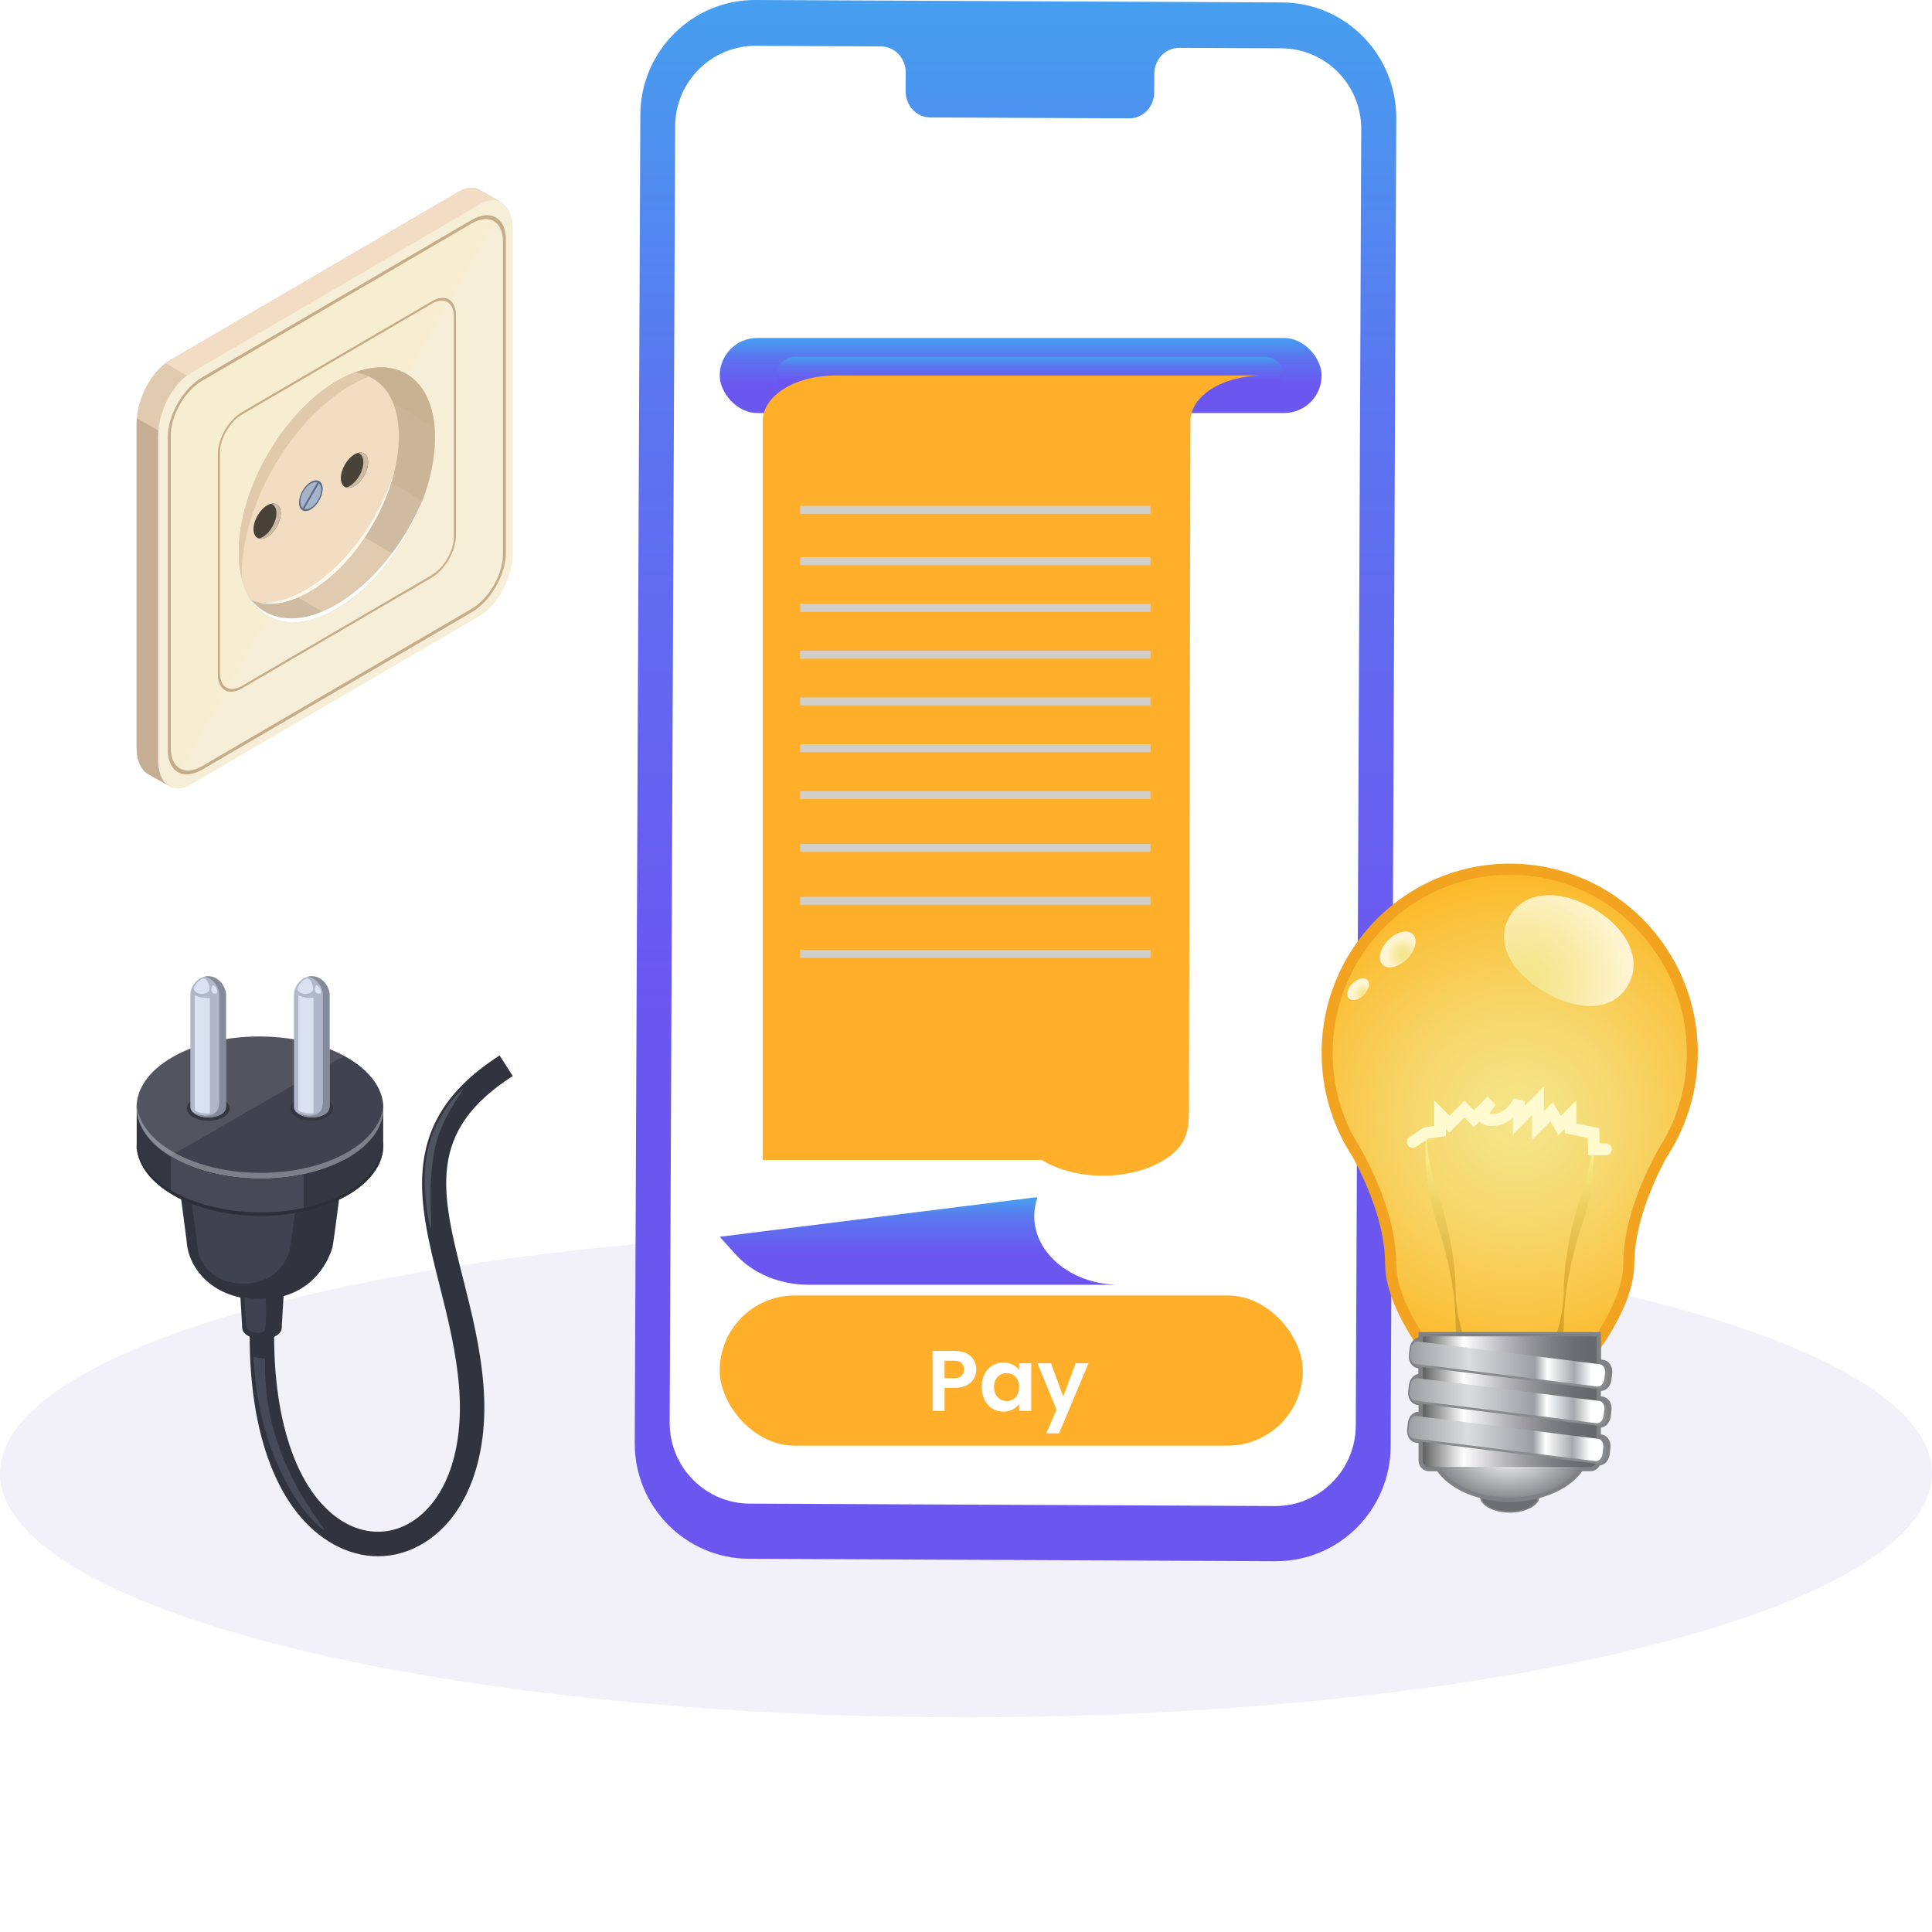 <svg width="90" height="90" viewBox="0 0 90 90" fill="none" xmlns="http://www.w3.org/2000/svg">
<ellipse cx="45" cy="68.636" rx="45" ry="11.364" fill="#F2F1F9"/>
<path d="M23.36 9.425L22.425 8.89C22.425 8.891 22.426 8.892 22.426 8.892C22.152 8.693 21.78 8.689 21.368 8.93L7.884 16.801C7.045 17.291 6.364 18.605 6.364 19.737V34.81C6.364 35.447 6.58 35.89 6.919 36.069H6.919L8.025 36.691C8.025 36.691 7.793 36.301 7.616 36.094C7.703 36.064 7.792 36.025 7.884 35.971L21.368 28.1C22.207 27.61 22.888 26.296 22.888 25.164V10.091C22.888 9.789 22.838 9.531 22.75 9.323C23.066 9.578 23.36 9.425 23.36 9.425Z" fill="#E0CBB0"/>
<path d="M6.363 19.737V34.809C6.363 35.447 6.579 35.89 6.918 36.068H6.918L8.024 36.691C8.024 36.691 7.792 36.3 7.615 36.094C7.702 36.064 7.791 36.025 7.883 35.971L15.771 31.367V24.963L6.376 19.478C6.368 19.565 6.363 19.652 6.363 19.737Z" fill="#C6AE95"/>
<path d="M22.887 10.091C22.887 9.788 22.837 9.531 22.75 9.323C23.066 9.578 23.36 9.425 23.36 9.425L22.425 8.89C22.425 8.891 22.425 8.891 22.426 8.892C22.152 8.693 21.779 8.689 21.367 8.93L7.884 16.8C7.825 16.835 7.768 16.874 7.711 16.916L18.303 23.098L22.887 19.297V10.091H22.887Z" fill="#F2DCC4"/>
<path d="M22.368 28.678L8.884 36.549C8.045 37.039 7.364 36.519 7.364 35.387V20.314C7.364 19.183 8.045 17.868 8.884 17.378L22.368 9.507C23.207 9.017 23.888 9.537 23.888 10.669V25.741C23.888 26.873 23.207 28.188 22.368 28.678Z" fill="#F7EED7"/>
<path d="M21.978 28.518L9.409 35.856C8.532 36.367 7.819 35.956 7.819 34.939V20.355C7.819 19.338 8.532 18.094 9.409 17.583L21.978 10.245C22.855 9.733 23.568 10.145 23.568 11.162V25.745C23.568 26.763 22.855 28.006 21.978 28.518ZM9.409 17.746C8.61 18.212 7.959 19.346 7.959 20.274V34.857C7.959 35.784 8.61 36.16 9.409 35.693L21.978 28.355C22.778 27.889 23.428 26.755 23.428 25.827V11.244C23.428 10.316 22.778 9.942 21.978 10.408L9.409 17.746Z" fill="#C6AD89"/>
<g opacity="0.6">
<path opacity="0.6" d="M8.419 35.814L23.035 10.325C22.77 10.152 22.395 10.165 21.978 10.408L9.409 17.746C8.609 18.212 7.959 19.347 7.959 20.274V34.857C7.959 35.341 8.137 35.672 8.419 35.814Z" fill="#F9ECC7"/>
</g>
<path d="M18.906 24.95C20.702 21.843 20.721 18.474 18.947 17.425C17.172 16.377 14.278 18.045 12.482 21.152C10.685 24.259 10.667 27.628 12.441 28.676C14.215 29.725 17.11 28.056 18.906 24.95Z" fill="#CEBBA1"/>
<path d="M15.567 24.203L13.06 27.343L15.218 28.603C15.374 28.53 15.533 28.448 15.694 28.354C16.682 27.777 17.596 26.879 18.343 25.824L15.567 24.203Z" fill="#E0CBB0"/>
<path opacity="0.4" d="M15.694 17.747C15.448 17.89 15.207 18.054 14.972 18.234V20.598L19.672 23.341C20.049 22.35 20.265 21.332 20.265 20.382C20.265 17.453 18.219 16.273 15.694 17.747Z" fill="#C6AD89"/>
<path opacity="0.4" d="M20.246 19.918C20.051 17.493 18.316 16.482 16.132 17.516L20.246 19.918Z" fill="#C6AD89"/>
<path d="M14.435 27.55C16.724 26.213 18.58 22.977 18.58 20.321C18.58 18.531 17.736 17.462 16.485 17.365C16.227 17.463 15.963 17.589 15.694 17.746C13.169 19.22 11.122 22.789 11.122 25.718C11.122 26.645 11.327 27.396 11.687 27.943C12.419 28.269 13.381 28.166 14.435 27.55Z" fill="#F2DDC2"/>
<path d="M20.12 26.901L11.267 32.069C10.65 32.429 10.148 32.14 10.148 31.423V21.152C10.148 20.436 10.65 19.56 11.267 19.2L20.12 14.032C20.737 13.671 21.239 13.961 21.239 14.677V24.948C21.239 25.665 20.737 26.54 20.12 26.901ZM11.267 19.314C10.704 19.643 10.246 20.441 10.246 21.095V31.365C10.246 32.019 10.704 32.283 11.267 31.954L20.12 26.786C20.683 26.457 21.141 25.659 21.141 25.006V14.735C21.141 14.082 20.683 13.818 20.12 14.146L11.267 19.314Z" fill="#C6AD89"/>
<path d="M15.029 22.769C15.029 23.122 14.783 23.552 14.479 23.729C14.175 23.907 13.929 23.764 13.929 23.412C13.929 23.059 14.175 22.629 14.479 22.452C14.783 22.274 15.029 22.416 15.029 22.769Z" fill="#5D6D89"/>
<path opacity="0.5" d="M14.883 22.423L14.108 23.775C14.206 23.822 14.335 23.811 14.478 23.728C14.782 23.55 15.028 23.12 15.028 22.768C15.028 22.602 14.972 22.485 14.883 22.423Z" fill="#5D6D89"/>
<path d="M14.963 22.806C14.963 23.117 14.746 23.496 14.478 23.653C14.21 23.809 13.993 23.684 13.993 23.373C13.993 23.062 14.21 22.683 14.478 22.527C14.746 22.371 14.963 22.496 14.963 22.806Z" fill="#A6B4C9"/>
<path d="M14.102 23.661C14.124 23.679 14.148 23.694 14.176 23.703L14.855 22.519C14.833 22.5 14.809 22.486 14.781 22.477L14.102 23.661Z" fill="#5D6D89"/>
<path d="M13.079 23.907C13.079 24.313 12.796 24.809 12.445 25.013C12.095 25.218 11.81 25.054 11.81 24.647C11.81 24.241 12.095 23.746 12.445 23.541C12.796 23.337 13.079 23.5 13.079 23.907Z" fill="#494238"/>
<path d="M17.147 21.533C17.147 21.939 16.863 22.434 16.512 22.639C16.162 22.843 15.878 22.68 15.878 22.273C15.878 21.867 16.162 21.371 16.512 21.167C16.863 20.962 17.147 21.126 17.147 21.533Z" fill="#494238"/>
<path d="M15.694 28.148C13.986 29.145 12.489 28.972 11.653 27.889C12.42 29.121 13.942 29.378 15.694 28.354C17.447 27.331 18.968 25.298 19.735 23.17C18.899 25.23 17.402 27.151 15.694 28.148Z" fill="white"/>
<path opacity="0.4" d="M11.26 26.79C11.26 23.545 13.527 19.591 16.324 17.958C16.618 17.786 16.906 17.65 17.186 17.542C16.971 17.445 16.737 17.385 16.485 17.365C16.227 17.463 15.963 17.589 15.694 17.746C13.169 19.22 11.122 22.789 11.122 25.718C11.122 26.172 11.172 26.583 11.264 26.949C11.263 26.896 11.26 26.845 11.26 26.79Z" fill="#C6AD89"/>
<path d="M14.267 27.464C13.49 27.917 12.76 28.113 12.123 28.081C12.784 28.212 13.579 28.05 14.436 27.55C16.264 26.483 17.814 24.204 18.365 21.977C17.669 24.206 16.096 26.396 14.267 27.464Z" fill="#FFFAEE"/>
<path d="M12.623 23.467C12.777 23.512 12.877 23.666 12.877 23.907C12.877 24.314 12.592 24.809 12.242 25.014C12.18 25.049 12.12 25.074 12.064 25.087C12.17 25.118 12.302 25.097 12.444 25.014C12.795 24.809 13.079 24.314 13.079 23.907C13.079 23.572 12.886 23.402 12.623 23.467Z" fill="#CEBBA1"/>
<path d="M16.682 21.095C16.831 21.143 16.927 21.296 16.927 21.532C16.927 21.939 16.643 22.434 16.293 22.639C16.234 22.673 16.177 22.696 16.123 22.711C16.23 22.745 16.365 22.725 16.512 22.639C16.863 22.434 17.147 21.939 17.147 21.532C17.147 21.194 16.95 21.025 16.682 21.095Z" fill="#CEBBA1"/>
<path d="M16.056 53.909H8.181C8.832 58.846 8.675 57.641 8.699 57.889C8.82 59.176 9.996 60.527 12.07 60.527C14.144 60.527 15.114 59.243 15.467 58.175C15.521 58.013 15.573 57.566 16.056 53.909Z" fill="#31343F"/>
<path d="M12.857 62.229C12.499 62.436 11.915 62.435 11.555 62.228C11.194 62.02 11.192 61.683 11.551 61.476C11.91 61.269 12.493 61.27 12.854 61.477C13.215 61.685 13.216 62.022 12.857 62.229Z" fill="#31343F"/>
<path d="M13.123 61.83H11.283L11.092 58.617H13.315L13.123 61.83Z" fill="#31343F"/>
<path d="M17.608 72.497C16.91 72.497 16.206 72.312 15.539 71.941C12.972 70.512 11.549 66.823 11.634 61.82L12.773 61.84C12.696 66.343 13.938 69.748 16.093 70.948C17.113 71.515 18.246 71.489 19.203 70.876C20.798 69.854 21.615 67.52 21.386 64.631C21.254 62.952 20.854 61.37 20.468 59.842C19.474 55.909 18.536 52.195 23.274 49.168L23.888 50.126C19.84 52.711 20.567 55.585 21.572 59.564C21.97 61.138 22.381 62.767 22.522 64.542C22.784 67.856 21.773 70.581 19.817 71.833C19.127 72.275 18.371 72.497 17.608 72.497Z" fill="#31343F"/>
<path d="M12.379 60.476C12.04 60.511 11.765 60.521 11.385 60.442C11.389 60.516 11.45 61.785 11.486 61.848C11.618 62.076 12.108 62.161 12.304 62.019C12.439 61.941 12.379 60.476 12.379 60.476Z" fill="#3F434F"/>
<path d="M13.855 55.615H8.878C9.29 58.735 9.191 57.973 9.206 58.129C9.282 58.943 10.025 59.796 11.336 59.796C12.646 59.796 13.259 58.985 13.483 58.31C13.517 58.208 13.55 57.926 13.855 55.615Z" fill="#3F434F"/>
<path d="M16.188 53.945C13.95 55.234 10.311 55.228 8.059 53.931C5.808 52.633 5.797 50.536 8.034 49.246C10.272 47.957 13.911 47.963 16.163 49.261C18.414 50.558 18.425 52.656 16.188 53.945Z" fill="#3F434F"/>
<path d="M16.188 53.674C13.951 54.964 10.312 54.957 8.06 53.66C6.986 53.041 6.423 52.24 6.369 51.432C6.302 52.33 6.866 53.242 8.06 53.93C10.312 55.228 13.951 55.234 16.188 53.945C17.359 53.27 17.913 52.374 17.853 51.488C17.794 52.284 17.24 53.069 16.188 53.674Z" fill="#7C8189"/>
<path opacity="0.1" d="M7.931 53.852L16.024 49.188C13.764 47.967 10.228 47.982 8.034 49.246C5.841 50.51 5.81 52.55 7.931 53.852Z" fill="white"/>
<path d="M10.408 52.045C10.018 52.269 9.385 52.268 8.993 52.042C8.602 51.816 8.6 51.451 8.989 51.227C9.378 51.003 10.012 51.004 10.403 51.23C10.795 51.455 10.797 51.82 10.408 52.045Z" fill="#343742"/>
<path d="M10.528 51.512V46.32C10.528 46.318 10.528 46.316 10.528 46.314V46.307H10.527C10.514 45.982 10.211 45.479 9.696 45.479C9.18 45.479 8.875 45.981 8.869 46.307H8.869V46.311C8.869 46.313 8.869 46.315 8.869 46.317V51.554H8.87C8.864 51.682 8.944 51.811 9.114 51.909C9.441 52.097 9.97 52.098 10.295 51.911C10.484 51.802 10.512 51.685 10.528 51.512Z" fill="#B0B7C9"/>
<path d="M10.527 51.512V46.319C10.527 46.318 10.527 46.315 10.527 46.314V46.307H10.526C10.513 45.981 10.211 45.479 9.695 45.479C9.64 45.479 9.589 45.486 9.539 45.496C9.959 45.585 10.202 46.016 10.214 46.307H10.215V46.314C10.215 46.316 10.215 46.318 10.215 46.32V51.338C10.209 51.522 10.171 51.758 9.982 51.866C9.714 52.021 9.351 52.004 8.989 51.814C9.023 51.848 9.063 51.88 9.113 51.909C9.441 52.097 9.969 52.098 10.294 51.911C10.483 51.802 10.535 51.67 10.527 51.512Z" fill="#868B9B"/>
<path d="M9.03 46.087C8.997 45.967 9.293 45.582 9.497 45.582C9.65 45.592 9.776 45.881 9.756 46.087C9.729 46.361 9.11 46.378 9.03 46.087Z" fill="#DAE2F2"/>
<path d="M9.071 46.36C9.071 46.36 9.071 51.581 9.071 51.71C9.301 51.92 9.776 51.859 9.776 51.859V46.48C9.53 46.506 9.267 46.465 9.071 46.36Z" fill="#DAE2F2"/>
<path d="M9.846 46.12C9.846 45.675 10.126 46.021 10.126 46.184C10.126 46.372 9.846 46.299 9.846 46.12Z" fill="#DAE2F2"/>
<path d="M15.233 52.045C14.844 52.269 14.211 52.268 13.819 52.042C13.427 51.816 13.425 51.451 13.815 51.227C14.204 51.003 14.837 51.004 15.229 51.23C15.621 51.455 15.623 51.82 15.233 52.045Z" fill="#343742"/>
<path d="M15.353 51.512V46.32C15.353 46.318 15.353 46.316 15.353 46.314V46.307H15.352C15.339 45.982 15.037 45.479 14.521 45.479C14.005 45.479 13.701 45.981 13.695 46.307H13.694V46.311C13.694 46.313 13.694 46.315 13.694 46.317V51.554H13.695C13.69 51.682 13.77 51.811 13.94 51.909C14.267 52.097 14.795 52.098 15.121 51.911C15.309 51.802 15.338 51.685 15.353 51.512Z" fill="#B0B7C9"/>
<path d="M15.353 51.512V46.319C15.353 46.318 15.353 46.315 15.353 46.314V46.307H15.352C15.339 45.981 15.037 45.479 14.521 45.479C14.467 45.479 14.415 45.486 14.365 45.496C14.786 45.585 15.029 46.016 15.04 46.307H15.042V46.314C15.042 46.316 15.042 46.318 15.042 46.32V51.338C15.035 51.522 14.998 51.758 14.809 51.866C14.54 52.021 14.177 52.004 13.815 51.814C13.85 51.848 13.89 51.88 13.94 51.909C14.267 52.097 14.796 52.098 15.121 51.911C15.309 51.802 15.361 51.67 15.353 51.512Z" fill="#868B9B"/>
<path d="M13.856 46.087C13.822 45.967 14.119 45.582 14.322 45.582C14.476 45.592 14.601 45.881 14.581 46.087C14.555 46.361 13.936 46.378 13.856 46.087Z" fill="#DAE2F2"/>
<path d="M13.897 46.36C13.897 46.36 13.896 51.581 13.896 51.71C14.127 51.92 14.601 51.859 14.601 51.859V46.48C14.356 46.506 14.093 46.465 13.897 46.36Z" fill="#DAE2F2"/>
<path d="M14.671 46.12C14.671 45.675 14.951 46.021 14.951 46.184C14.951 46.372 14.671 46.299 14.671 46.12Z" fill="#DAE2F2"/>
<path d="M17.851 51.786C17.781 52.572 17.228 53.346 16.188 53.945C13.95 55.235 10.311 55.228 8.059 53.931C6.967 53.301 6.403 52.483 6.367 51.66V53.22C6.364 53.277 6.364 53.335 6.367 53.392V53.519H6.376C6.462 54.298 7.023 55.065 8.059 55.663C10.311 56.96 13.95 56.967 16.188 55.677C17.227 55.078 17.78 54.305 17.85 53.519H17.851V53.518C17.861 53.403 17.861 53.288 17.851 53.173V51.786Z" fill="#343742"/>
<path d="M14.145 54.698C12.102 55.136 9.709 54.881 8.06 53.93C8.026 53.911 7.995 53.891 7.962 53.871V55.604C7.995 55.623 8.026 55.643 8.06 55.663C9.709 56.613 12.103 56.868 14.145 56.431V54.698Z" fill="#454A56"/>
<path d="M17.851 53.355V53.357H17.85C17.78 54.143 17.227 54.916 16.188 55.515C13.95 56.804 10.311 56.798 8.059 55.5C7.023 54.903 6.462 54.136 6.376 53.357H6.367C6.367 53.369 6.366 53.381 6.367 53.393V53.519H6.376C6.462 54.299 7.023 55.065 8.059 55.663C10.311 56.96 13.95 56.967 16.188 55.677C17.227 55.079 17.78 54.305 17.85 53.519H17.851V53.518C17.858 53.434 17.858 53.349 17.855 53.264C17.853 53.295 17.853 53.325 17.851 53.355Z" fill="#2C2F38"/>
<path d="M11.813 63.206C11.813 63.206 12.139 63.288 12.355 63.288C12.355 63.288 12.247 64.858 12.762 66.671C13.535 69.391 15.135 71.164 15.094 71.245C14.945 71.353 12.044 68.701 11.813 63.206Z" fill="#454A56"/>
<path d="M20.042 57.198C20.042 57.198 19.541 55.249 19.934 53.531C20.327 51.812 21.52 50.716 21.574 50.73C21.628 50.743 20.489 52.137 20.232 53.625C19.858 55.787 20.216 57.175 20.042 57.198Z" fill="#4E5460"/>
<path d="M59.414 72.727L34.887 72.614C31.937 72.6 29.557 70.184 29.568 67.216L29.829 5.353C29.842 2.383 32.244 -0.013 35.196 5.54136e-05L59.724 0.113C62.674 0.127 65.054 2.543 65.043 5.511L64.782 67.374C64.771 70.344 62.367 72.741 59.414 72.727Z" fill="url(#paint0_linear_1_3088)"/>
<path d="M59.688 2.25L54.932 2.228C54.294 2.225 53.775 2.766 53.772 3.437L53.768 4.304C53.766 4.975 53.246 5.516 52.608 5.513L43.337 5.471C42.699 5.469 42.186 4.922 42.188 4.251L42.193 3.384C42.195 2.712 41.68 2.167 41.044 2.163L39.371 2.154L35.209 2.134C33.143 2.125 31.459 3.804 31.451 5.882L31.196 66.264C31.188 68.343 32.854 70.035 34.92 70.044L59.399 70.157C61.465 70.166 63.149 68.487 63.158 66.409L63.412 6.027C63.423 3.95 61.754 2.259 59.688 2.25Z" fill="white"/>
<rect x="33.527" y="15.743" width="28.039" height="3.498" rx="1.749" fill="url(#paint1_linear_1_3088)"/>
<rect x="36.155" y="16.618" width="23.658" height="1.749" rx="0.875" fill="url(#paint2_linear_1_3088)"/>
<path d="M55.385 17.492H54.032H38.892C37.047 17.492 35.551 18.43 35.529 19.592C35.529 19.6 35.527 19.608 35.527 19.617C35.527 19.626 35.529 19.634 35.529 19.642V54.034H48.529C49.264 54.488 50.269 54.769 51.379 54.769C52.489 54.769 53.494 54.488 54.23 54.034C55.31 53.366 55.385 52.619 55.385 51.724L55.456 19.617C55.456 18.444 56.962 17.492 58.821 17.492H55.385Z" fill="#FFAF2A"/>
<path d="M53.593 25.956H37.277V26.328H53.593V25.956Z" fill="#D2CFCA"/>
<path d="M53.593 28.134H37.277V28.506H53.593V28.134Z" fill="#D2CFCA"/>
<path d="M53.593 30.312H37.277V30.684H53.593V30.312Z" fill="#D2CFCA"/>
<path d="M53.593 32.489H37.277V32.861H53.593V32.489Z" fill="#D2CFCA"/>
<path d="M53.593 34.667H37.277V35.039H53.593V34.667Z" fill="#D2CFCA"/>
<path d="M53.593 36.845H37.277V37.218H53.593V36.845Z" fill="#D2CFCA"/>
<path d="M53.593 39.312H37.277V39.684H53.593V39.312Z" fill="#D2CFCA"/>
<path d="M53.593 41.777H37.277V42.149H53.593V41.777Z" fill="#D2CFCA"/>
<path d="M53.593 44.243H37.277V44.615H53.593V44.243Z" fill="#D2CFCA"/>
<path d="M53.593 23.564H37.277V23.936H53.593V23.564Z" fill="#D2CFCA"/>
<g filter="url(#filter0_d_1_3088)">
<path d="M48.178 51.648C48.178 51.348 48.233 51.058 48.329 50.783H48.178L33.528 52.614L34.286 53.454C35.079 54.332 36.346 54.852 37.694 54.852H52.156C49.959 54.852 48.178 53.417 48.178 51.648Z" fill="url(#paint3_linear_1_3088)"/>
</g>
<rect x="33.527" y="60.347" width="27.163" height="6.997" rx="3.498" fill="#FFAF2A"/>
<path d="M45.477 63.795C45.477 63.944 45.441 64.085 45.369 64.215C45.3 64.346 45.189 64.451 45.037 64.531C44.888 64.611 44.698 64.651 44.469 64.651H44.001V65.723H43.441V62.931H44.469C44.685 62.931 44.869 62.968 45.021 63.043C45.173 63.118 45.286 63.221 45.361 63.351C45.438 63.482 45.477 63.63 45.477 63.795ZM44.445 64.199C44.6 64.199 44.714 64.165 44.789 64.095C44.864 64.023 44.901 63.923 44.901 63.795C44.901 63.523 44.749 63.387 44.445 63.387H44.001V64.199H44.445ZM45.731 64.607C45.731 64.383 45.775 64.184 45.863 64.011C45.953 63.838 46.075 63.705 46.227 63.611C46.381 63.518 46.553 63.471 46.743 63.471C46.908 63.471 47.052 63.505 47.175 63.571C47.3 63.638 47.4 63.722 47.475 63.823V63.507H48.039V65.723H47.475V65.399C47.403 65.503 47.303 65.59 47.175 65.659C47.049 65.726 46.904 65.759 46.739 65.759C46.552 65.759 46.381 65.711 46.227 65.615C46.075 65.519 45.953 65.385 45.863 65.211C45.775 65.035 45.731 64.834 45.731 64.607ZM47.475 64.615C47.475 64.479 47.448 64.363 47.395 64.267C47.341 64.168 47.269 64.094 47.179 64.043C47.088 63.99 46.991 63.963 46.887 63.963C46.783 63.963 46.687 63.989 46.599 64.039C46.511 64.09 46.439 64.165 46.383 64.263C46.329 64.359 46.303 64.474 46.303 64.607C46.303 64.74 46.329 64.858 46.383 64.959C46.439 65.058 46.511 65.134 46.599 65.187C46.689 65.24 46.785 65.267 46.887 65.267C46.991 65.267 47.088 65.242 47.179 65.191C47.269 65.138 47.341 65.063 47.395 64.967C47.448 64.868 47.475 64.751 47.475 64.615ZM50.706 63.507L49.334 66.771H48.738L49.218 65.667L48.33 63.507H48.958L49.53 65.055L50.11 63.507H50.706Z" fill="white"/>
<g clip-path="url(#clip0_1_3088)">
<path d="M79.091 49.047C79.091 44.179 75.167 40.232 70.329 40.232C65.49 40.232 61.566 44.179 61.566 49.047C61.566 50.483 61.91 51.836 62.515 53.034H62.512C62.512 53.034 62.517 53.041 62.524 53.052C62.677 53.352 62.844 53.643 63.029 53.922C63.624 55.032 64.524 57.011 64.524 58.854C64.524 61.608 67.864 64.969 67.864 64.969H70.329H72.794C72.794 64.969 76.133 61.608 76.133 58.854C76.133 57.011 77.033 55.032 77.628 53.922C77.814 53.643 77.981 53.352 78.133 53.052C78.141 53.041 78.145 53.034 78.145 53.034H78.143C78.747 51.836 79.091 50.483 79.091 49.047Z" fill="#F2A320"/>
<path d="M62.08 49.048C62.08 50.366 62.38 51.628 62.972 52.801C62.981 52.817 63.457 53.636 63.457 53.636L63.482 53.677C64.191 55 65.038 56.972 65.038 58.855C65.038 61.05 67.46 63.786 68.083 64.452C68.447 64.452 72.21 64.452 72.574 64.452C73.196 63.786 75.619 61.05 75.619 58.855C75.619 56.972 76.466 55 77.176 53.677L77.2 53.636L77.676 52.817C78.277 51.628 78.576 50.366 78.576 49.048C78.576 44.473 74.877 40.75 70.329 40.75C65.781 40.75 62.08 44.472 62.08 49.048Z" fill="url(#paint4_radial_1_3088)"/>
<path d="M73.824 55.158L73.599 55.839L73.587 55.873C73.249 56.974 72.847 58.611 72.847 60.176C72.847 62.002 71.693 64.277 71.397 64.83C71.223 64.83 69.433 64.83 69.261 64.83C68.964 64.277 67.811 62.002 67.811 60.176C67.811 58.611 67.409 56.974 67.071 55.873L67.058 55.839C67.058 55.839 66.833 55.158 66.828 55.145C66.613 54.398 66.48 53.606 66.429 52.784C66.413 53.032 66.404 53.285 66.404 53.54C66.404 54.636 66.547 55.685 66.828 56.661C66.833 56.675 67.058 57.356 67.058 57.356L67.071 57.389C67.409 58.49 67.811 60.129 67.811 61.694C67.811 63.52 68.964 65.793 69.261 66.348C69.433 66.348 71.223 66.348 71.397 66.348C71.693 65.793 72.847 63.52 72.847 61.694C72.847 60.129 73.248 58.49 73.587 57.389L73.599 57.356L73.824 56.675C74.11 55.685 74.253 54.636 74.253 53.54C74.253 53.285 74.245 53.033 74.229 52.783C74.178 53.606 74.044 54.4 73.824 55.158Z" fill="url(#paint5_linear_1_3088)"/>
<path d="M65.818 43.519C65.577 43.276 65.064 43.397 64.675 43.789C64.284 44.181 64.163 44.697 64.406 44.94C64.647 45.183 65.159 45.061 65.549 44.669C65.939 44.276 66.06 43.761 65.818 43.519Z" fill="url(#paint6_radial_1_3088)"/>
<path d="M63.699 45.652C63.552 45.504 63.242 45.578 63.004 45.816C62.768 46.055 62.695 46.367 62.842 46.515C62.989 46.662 63.299 46.588 63.535 46.35C63.771 46.112 63.845 45.8 63.699 45.652Z" fill="url(#paint7_radial_1_3088)"/>
<path d="M66.222 62.292L74.689 63.348C74.931 63.38 75.108 63.618 75.108 63.898C75.108 63.926 75.107 63.953 75.103 63.98L75.067 64.282C75.046 64.45 74.967 64.6 74.847 64.695C74.749 64.773 74.631 64.807 74.514 64.793L66.047 63.736C65.781 63.703 65.594 63.419 65.632 63.104L65.668 62.803C65.688 62.636 65.769 62.486 65.888 62.391C65.987 62.312 66.105 62.277 66.222 62.292Z" fill="#808184"/>
<path d="M66.189 64L74.657 65.058C74.9 65.089 75.075 65.327 75.075 65.608C75.075 65.635 75.074 65.661 75.07 65.689L75.034 65.992C75.013 66.158 74.934 66.309 74.814 66.404C74.716 66.482 74.598 66.515 74.482 66.502L66.015 65.445C65.748 65.411 65.562 65.128 65.598 64.813L65.636 64.51C65.674 64.197 65.922 63.967 66.189 64Z" fill="#808184"/>
<path d="M66.138 65.765L74.606 66.822C74.849 66.852 75.026 67.091 75.026 67.371C75.026 67.398 75.024 67.425 75.021 67.453L74.984 67.756C74.964 67.922 74.884 68.072 74.764 68.167C74.666 68.245 74.547 68.281 74.431 68.266L65.965 67.209C65.697 67.175 65.512 66.893 65.55 66.578L65.586 66.275C65.606 66.108 65.686 65.958 65.806 65.863C65.905 65.785 66.022 65.75 66.138 65.765Z" fill="#808184"/>
<path d="M71.716 69.707C71.716 70.126 71.093 70.465 70.329 70.465C69.563 70.465 68.94 70.126 68.94 69.707C68.94 69.289 69.563 68.949 70.329 68.949C71.093 68.95 71.716 69.289 71.716 69.707Z" fill="#808184"/>
<path d="M69.015 69.707C69.015 70.091 69.604 70.402 70.329 70.402C71.054 70.402 71.641 70.091 71.641 69.707C71.641 69.324 71.054 69.012 70.329 69.012C69.604 69.013 69.015 69.324 69.015 69.707Z" fill="#6D6E70"/>
<path d="M74.053 67.501C74.053 68.856 72.382 69.96 70.329 69.96C68.275 69.96 66.604 68.856 66.604 67.501C66.604 66.144 68.274 65.041 70.329 65.041C72.382 65.041 74.053 66.144 74.053 67.501Z" fill="#808184"/>
<path d="M74.088 62.058C74.357 62.058 74.576 62.281 74.576 62.554V68.04C74.576 68.312 74.357 68.535 74.088 68.535H66.569C66.3 68.535 66.081 68.313 66.081 68.04V62.554C66.081 62.281 66.3 62.058 66.569 62.058H74.088Z" fill="#808184"/>
<path d="M66.282 62.058H74.576V64.038H66.081V62.058H66.282Z" fill="#808184"/>
<path d="M66.805 67.5C66.805 68.745 68.382 69.756 70.329 69.756C72.275 69.756 73.852 68.746 73.852 67.5C73.852 66.255 72.275 65.245 70.329 65.245C68.382 65.246 66.805 66.255 66.805 67.5Z" fill="url(#paint8_radial_1_3088)"/>
<path d="M66.282 68.04C66.282 68.2 66.412 68.332 66.569 68.332H74.088C74.246 68.332 74.375 68.2 74.375 68.04V62.554C74.375 62.394 74.246 62.262 74.088 62.262H66.57C66.412 62.262 66.282 62.394 66.282 62.554V68.04H66.282Z" fill="url(#paint9_linear_1_3088)"/>
<path d="M74.375 62.262H66.282V63.834H74.375V62.262Z" fill="url(#paint10_linear_1_3088)"/>
<path d="M65.868 62.957C65.892 62.755 66.039 62.605 66.198 62.624L74.664 63.681C74.82 63.7 74.929 63.882 74.905 64.085L74.867 64.388C74.843 64.591 74.695 64.74 74.538 64.72L66.072 63.663C65.915 63.643 65.806 63.462 65.831 63.26L65.868 62.957Z" fill="#898B8D"/>
<path d="M65.835 64.665C65.86 64.464 66.008 64.314 66.165 64.333L74.633 65.391C74.788 65.41 74.897 65.591 74.871 65.794L74.836 66.096C74.811 66.299 74.663 66.449 74.506 66.429L66.039 65.372C65.882 65.352 65.775 65.171 65.799 64.969L65.835 64.665Z" fill="#898B8D"/>
<path d="M65.786 66.429C65.81 66.227 65.958 66.077 66.113 66.096L74.581 67.154C74.738 67.174 74.845 67.355 74.821 67.558L74.785 67.861C74.76 68.064 74.612 68.212 74.455 68.193L65.989 67.136C65.831 67.117 65.724 66.935 65.748 66.733L65.786 66.429Z" fill="#898B8D"/>
<path d="M65.733 62.827C65.757 62.624 65.905 62.475 66.061 62.494L74.529 63.551C74.686 63.571 74.793 63.753 74.769 63.955L74.732 64.258C74.708 64.46 74.559 64.609 74.403 64.59L65.935 63.533C65.779 63.513 65.671 63.332 65.696 63.129L65.733 62.827Z" fill="url(#paint11_linear_1_3088)"/>
<path d="M65.7 64.535C65.725 64.333 65.872 64.183 66.028 64.203L74.496 65.26C74.653 65.279 74.761 65.461 74.736 65.664L74.7 65.966C74.675 66.169 74.527 66.318 74.371 66.298L65.904 65.242C65.748 65.221 65.638 65.04 65.664 64.838L65.7 64.535Z" fill="url(#paint12_linear_1_3088)"/>
<path d="M65.649 66.299C65.674 66.096 65.823 65.947 65.979 65.967L74.445 67.024C74.601 67.043 74.71 67.225 74.685 67.427L74.65 67.731C74.624 67.933 74.477 68.082 74.32 68.064L65.853 67.006C65.696 66.986 65.589 66.804 65.613 66.602L65.649 66.299Z" fill="url(#paint13_linear_1_3088)"/>
<path d="M71.449 51.087C71.449 51.087 71.239 51.298 71.03 51.508C71.03 51.423 71.03 51.284 71.03 51.284L70.503 51.173C70.49 51.203 70.179 51.899 69.489 51.899C69.44 51.899 69.412 51.894 69.387 51.891C69.426 51.789 69.55 51.614 69.683 51.478L69.294 51.087C69.294 51.087 68.892 51.492 68.665 51.721C68.543 51.597 68.221 51.275 68.221 51.275C68.221 51.275 67.727 51.772 67.525 51.975C67.403 51.852 66.806 51.253 66.806 51.253C66.806 51.253 66.806 52.221 66.806 52.447C66.614 52.476 66.327 52.52 66.327 52.52L65.663 52.965C65.582 53.017 65.539 53.105 65.539 53.195C65.539 53.247 65.555 53.3 65.586 53.347C65.67 53.474 65.841 53.51 65.967 53.424C65.967 53.424 66.444 53.105 66.529 53.048C66.628 53.033 67.356 52.922 67.356 52.922C67.356 52.922 67.356 52.609 67.356 52.587C67.395 52.626 67.525 52.756 67.525 52.756C67.525 52.756 68.02 52.259 68.221 52.056C68.345 52.179 68.665 52.502 68.665 52.502C68.665 52.502 68.914 52.252 68.923 52.243C69.013 52.353 69.18 52.451 69.489 52.451C69.918 52.451 70.242 52.282 70.481 52.081C70.481 52.099 70.481 52.842 70.481 52.842C70.481 52.842 71.161 52.159 71.367 51.95C71.367 52.184 71.367 53.097 71.367 53.097C71.367 53.097 72.039 52.423 72.222 52.239C72.32 52.405 72.602 52.877 72.602 52.877C72.602 52.877 72.883 52.593 72.888 52.588C72.888 52.633 72.888 52.782 72.888 52.782C72.888 52.782 73.689 52.952 73.961 53.01C73.968 53.231 73.987 53.817 73.987 53.817H74.81C74.962 53.817 75.085 53.694 75.085 53.54C75.085 53.388 74.962 53.264 74.81 53.264C74.81 53.264 74.665 53.264 74.519 53.264C74.512 53.041 74.496 52.558 74.496 52.558C74.496 52.558 73.713 52.393 73.437 52.334C73.437 52.145 73.437 51.253 73.437 51.253C73.437 51.253 72.839 51.855 72.711 51.984C72.611 51.818 72.33 51.347 72.33 51.347C72.33 51.347 71.98 51.699 71.917 51.763C71.917 51.53 71.917 50.616 71.917 50.616L71.449 51.087Z" fill="#FFFACF"/>
<path d="M75.835 45.905C75.119 47.151 73.499 47.106 71.975 46.221C70.453 45.336 69.604 43.947 70.319 42.7C71.035 41.452 72.694 41.431 74.218 42.315C75.74 43.2 76.551 44.657 75.835 45.905Z" fill="url(#paint14_radial_1_3088)"/>
</g>
<defs>
<filter id="filter0_d_1_3088" x="3.528" y="25.783" width="78.628" height="64.069" filterUnits="userSpaceOnUse" color-interpolation-filters="sRGB">
<feFlood flood-opacity="0" result="BackgroundImageFix"/>
<feColorMatrix in="SourceAlpha" type="matrix" values="0 0 0 0 0 0 0 0 0 0 0 0 0 0 0 0 0 0 127 0" result="hardAlpha"/>
<feOffset dy="5"/>
<feGaussianBlur stdDeviation="15"/>
<feColorMatrix type="matrix" values="0 0 0 0 0 0 0 0 0 0 0 0 0 0 0 0 0 0 0.05 0"/>
<feBlend mode="normal" in2="BackgroundImageFix" result="effect1_dropShadow_1_3088"/>
<feBlend mode="normal" in="SourceGraphic" in2="effect1_dropShadow_1_3088" result="shape"/>
</filter>
<linearGradient id="paint0_linear_1_3088" x1="47.305" y1="0" x2="47.305" y2="72.727" gradientUnits="userSpaceOnUse">
<stop stop-color="#469FEF"/>
<stop offset="0.258" stop-color="#5C75F0"/>
<stop offset="0.652" stop-color="#6C56F0"/>
</linearGradient>
<linearGradient id="paint1_linear_1_3088" x1="47.547" y1="15.743" x2="47.547" y2="19.241" gradientUnits="userSpaceOnUse">
<stop stop-color="#469FEF"/>
<stop offset="0.258" stop-color="#5C75F0"/>
<stop offset="0.652" stop-color="#6C56F0"/>
</linearGradient>
<linearGradient id="paint2_linear_1_3088" x1="47.984" y1="16.618" x2="47.984" y2="18.367" gradientUnits="userSpaceOnUse">
<stop stop-color="#469FEF"/>
<stop offset="0.258" stop-color="#5C75F0"/>
<stop offset="0.652" stop-color="#6C56F0"/>
</linearGradient>
<linearGradient id="paint3_linear_1_3088" x1="42.842" y1="50.783" x2="42.842" y2="54.852" gradientUnits="userSpaceOnUse">
<stop stop-color="#469FEF"/>
<stop offset="0.258" stop-color="#5C75F0"/>
<stop offset="0.652" stop-color="#6C56F0"/>
</linearGradient>
<radialGradient id="paint4_radial_1_3088" cx="0" cy="0" r="1" gradientUnits="userSpaceOnUse" gradientTransform="translate(70.686 52.177) scale(11.936 12.008)">
<stop stop-color="#F4E589"/>
<stop offset="0.164" stop-color="#F5E181"/>
<stop offset="0.415" stop-color="#F6D76C"/>
<stop offset="0.722" stop-color="#F9C749"/>
<stop offset="1" stop-color="#FCB623"/>
</radialGradient>
<linearGradient id="paint5_linear_1_3088" x1="70.329" y1="52.934" x2="70.329" y2="62.496" gradientUnits="userSpaceOnUse">
<stop stop-color="#FFF696"/>
<stop offset="0.034" stop-color="#FDF290"/>
<stop offset="0.346" stop-color="#EDCF61"/>
<stop offset="0.622" stop-color="#E1B53F"/>
<stop offset="0.85" stop-color="#DAA62B"/>
<stop offset="1" stop-color="#D7A023"/>
</linearGradient>
<radialGradient id="paint6_radial_1_3088" cx="0" cy="0" r="1" gradientUnits="userSpaceOnUse" gradientTransform="translate(65.376 44.476) scale(0.809 0.814)">
<stop stop-color="#F4E589"/>
<stop offset="0.201" stop-color="#F5E791"/>
<stop offset="0.511" stop-color="#F8EBA6"/>
<stop offset="0.888" stop-color="#FDF3C9"/>
<stop offset="1" stop-color="#FFF5D5"/>
</radialGradient>
<radialGradient id="paint7_radial_1_3088" cx="0" cy="0" r="1" gradientUnits="userSpaceOnUse" gradientTransform="translate(63.533 46.331) scale(0.49 0.494)">
<stop stop-color="#F4E589"/>
<stop offset="0.201" stop-color="#F5E791"/>
<stop offset="0.511" stop-color="#F8EBA6"/>
<stop offset="0.888" stop-color="#FDF3C9"/>
<stop offset="1" stop-color="#FFF5D5"/>
</radialGradient>
<radialGradient id="paint8_radial_1_3088" cx="0" cy="0" r="1" gradientUnits="userSpaceOnUse" gradientTransform="translate(70.291 67.725) rotate(180) scale(3.524 2.256)">
<stop stop-color="white"/>
<stop offset="0.972" stop-color="#838587"/>
</radialGradient>
<linearGradient id="paint9_linear_1_3088" x1="65.952" y1="65.297" x2="74.045" y2="65.297" gradientUnits="userSpaceOnUse">
<stop offset="0.006" stop-color="#48484A"/>
<stop offset="0.277" stop-color="white"/>
<stop offset="0.325" stop-color="#EFEFF0"/>
<stop offset="0.486" stop-color="#BFBFC1"/>
<stop offset="0.64" stop-color="#99999B"/>
<stop offset="0.781" stop-color="#7D7E81"/>
<stop offset="0.906" stop-color="#6D6E71"/>
<stop offset="1" stop-color="#67686B"/>
</linearGradient>
<linearGradient id="paint10_linear_1_3088" x1="65.952" y1="63.048" x2="74.045" y2="63.048" gradientUnits="userSpaceOnUse">
<stop offset="0.006" stop-color="#48484A"/>
<stop offset="0.277" stop-color="white"/>
<stop offset="0.325" stop-color="#EFEFF0"/>
<stop offset="0.486" stop-color="#BFBFC1"/>
<stop offset="0.64" stop-color="#99999B"/>
<stop offset="0.781" stop-color="#7D7E81"/>
<stop offset="0.906" stop-color="#6D6E71"/>
<stop offset="1" stop-color="#67686B"/>
</linearGradient>
<linearGradient id="paint11_linear_1_3088" x1="75.056" y1="63.542" x2="65.53" y2="63.542" gradientUnits="userSpaceOnUse">
<stop offset="0.096" stop-color="white"/>
<stop offset="0.181" stop-color="#A6A8AB"/>
<stop offset="0.311" stop-color="white"/>
<stop offset="0.373" stop-color="#9C9EA1"/>
<stop offset="0.695" stop-color="#DBDCDD"/>
<stop offset="0.983" stop-color="#9C9EA1"/>
</linearGradient>
<linearGradient id="paint12_linear_1_3088" x1="75.024" y1="65.25" x2="65.498" y2="65.25" gradientUnits="userSpaceOnUse">
<stop offset="0.096" stop-color="white"/>
<stop offset="0.181" stop-color="#A6A8AB"/>
<stop offset="0.311" stop-color="white"/>
<stop offset="0.373" stop-color="#9C9EA1"/>
<stop offset="0.695" stop-color="#DBDCDD"/>
<stop offset="0.983" stop-color="#9C9EA1"/>
</linearGradient>
<linearGradient id="paint13_linear_1_3088" x1="74.973" y1="67.016" x2="65.448" y2="67.016" gradientUnits="userSpaceOnUse">
<stop offset="0.096" stop-color="white"/>
<stop offset="0.181" stop-color="#A6A8AB"/>
<stop offset="0.311" stop-color="white"/>
<stop offset="0.373" stop-color="#9C9EA1"/>
<stop offset="0.695" stop-color="#DBDCDD"/>
<stop offset="0.983" stop-color="#9C9EA1"/>
</linearGradient>
<radialGradient id="paint14_radial_1_3088" cx="0" cy="0" r="1" gradientUnits="userSpaceOnUse" gradientTransform="translate(71.106 45.627) scale(4.862 4.891)">
<stop stop-color="#F4E589"/>
<stop offset="0.201" stop-color="#F5E791"/>
<stop offset="0.511" stop-color="#F8EBA6"/>
<stop offset="0.888" stop-color="#FDF3C9"/>
<stop offset="1" stop-color="#FFF5D5"/>
</radialGradient>
<clipPath id="clip0_1_3088">
<rect width="17.525" height="32.034" fill="white" transform="translate(61.566 40.232)"/>
</clipPath>
</defs>
</svg>
